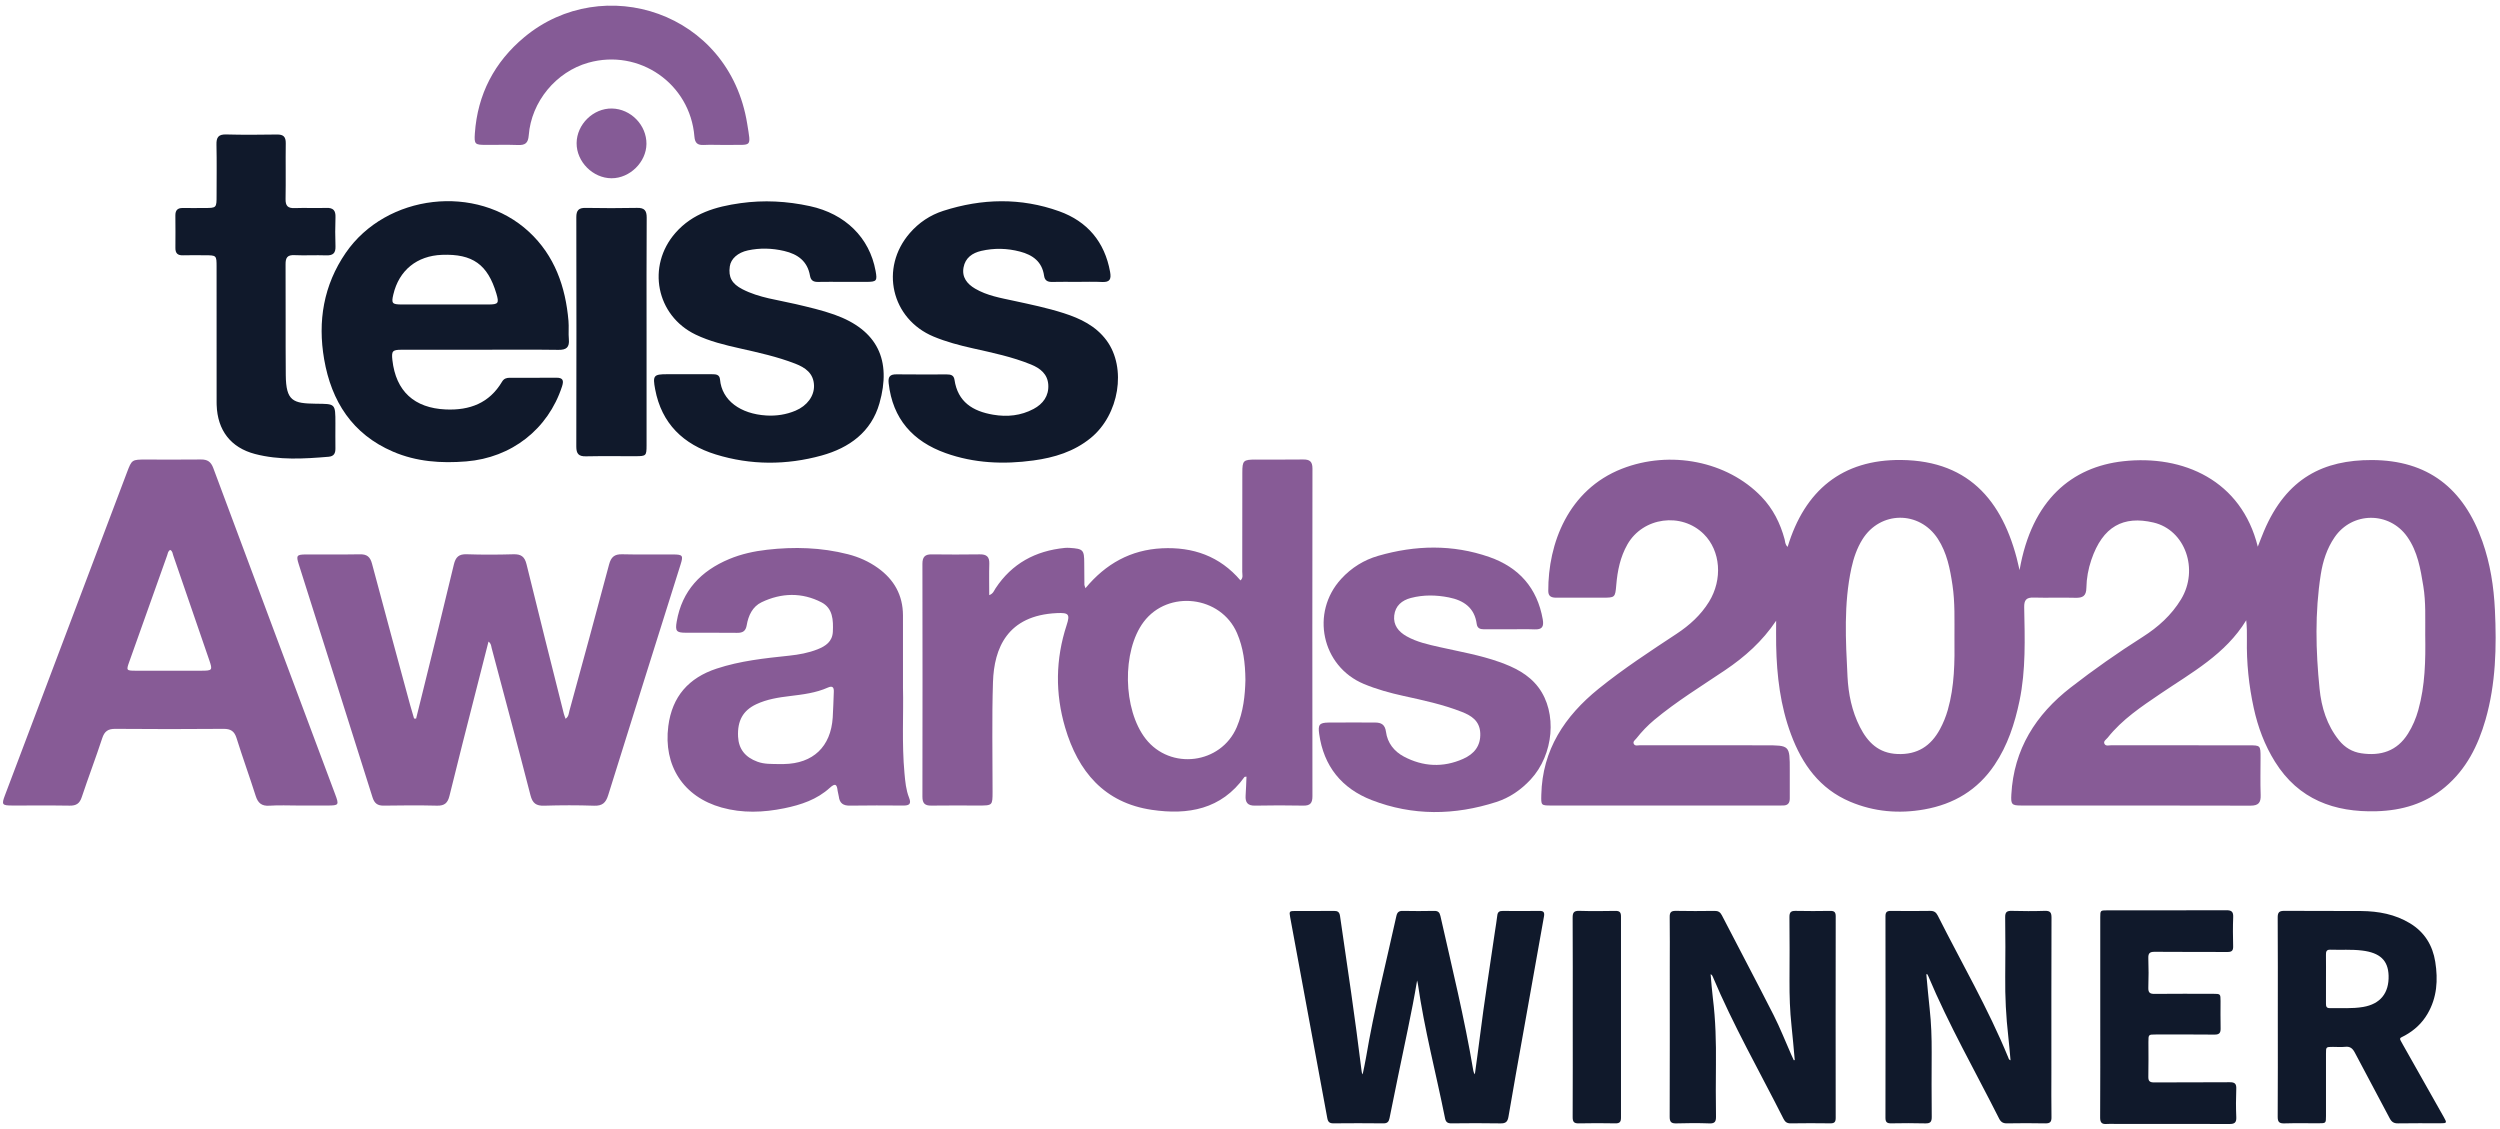 <svg xmlns="http://www.w3.org/2000/svg" width="155" height="70" viewBox="0 0 155 70">
  <g fill="none" fill-rule="evenodd">
    <path fill="#875B96" d="M150.364 39.371C150.358 38.359 150.41 37.343 150.245 36.337 150.07 35.266 149.894 34.194 149.248 33.279 148.132 31.698 145.831 31.717 144.743 33.313 144.268 34.008 144.017 34.793 143.888 35.614 143.519 37.973 143.575 40.341 143.813 42.704 143.928 43.857 144.266 44.959 145.015 45.894 145.379 46.348 145.847 46.624 146.406 46.705 147.607 46.881 148.617 46.572 149.298 45.483 149.585 45.025 149.79 44.54 149.934 44.024 150.361 42.5 150.389 40.938 150.364 39.371zM121.176 39.519C121.173 38.438 121.214 37.355 121.054 36.279 120.904 35.272 120.715 34.279 120.145 33.404 118.999 31.648 116.573 31.669 115.468 33.446 115.129 33.993 114.924 34.594 114.788 35.218 114.305 37.444 114.433 39.696 114.545 41.942 114.599 43.026 114.814 44.09 115.315 45.074 115.803 46.032 116.475 46.702 117.647 46.749 118.877 46.799 119.713 46.255 120.279 45.208 120.484 44.829 120.644 44.434 120.763 44.018 121.184 42.544 121.194 41.033 121.176 39.519zM110.121 38.484C109.262 39.766 108.178 40.728 106.954 41.552 105.472 42.551 103.945 43.486 102.567 44.633 102.155 44.977 101.788 45.36 101.458 45.78 101.378 45.882 101.218 45.976 101.298 46.126 101.374 46.269 101.547 46.206 101.677 46.206 104.255 46.21 106.834 46.209 109.413 46.209 110.966 46.209 110.967 46.209 110.966 47.746 110.966 48.331 110.96 48.915 110.966 49.5 110.969 49.801 110.835 49.947 110.533 49.94 110.447 49.938 110.361 49.943 110.275 49.943 105.582 49.943 100.888 49.943 96.195 49.942 95.537 49.942 95.547 49.937 95.561 49.281 95.622 46.482 97.019 44.396 99.112 42.704 100.65 41.461 102.307 40.38 103.958 39.29 104.752 38.765 105.451 38.134 105.959 37.311 106.815 35.921 106.681 34.153 105.637 33.115 104.253 31.74 101.864 32.062 100.9 33.754 100.457 34.533 100.282 35.384 100.209 36.268 100.143 37.056 100.127 37.055 99.349 37.056 98.403 37.057 97.458 37.052 96.513 37.057 96.222 37.058 95.995 37.004 95.993 36.647 95.978 33.698 97.232 30.364 100.562 29.061 103.548 27.893 107.088 28.59 109.207 30.793 109.926 31.54 110.378 32.44 110.646 33.437 110.685 33.583 110.665 33.748 110.833 33.908 111.889 30.406 114.217 28.481 117.874 28.519 122.225 28.564 124.338 31.249 125.213 35.346 125.973 30.97 128.475 28.949 131.638 28.597 135.359 28.182 138.971 29.785 139.983 33.895 140.134 33.513 140.243 33.219 140.365 32.931 141.771 29.606 144.096 28.518 147.042 28.523 150.521 28.529 152.746 30.266 153.911 33.573 154.397 34.95 154.616 36.374 154.685 37.818 154.794 40.108 154.742 42.392 154.103 44.62 153.639 46.234 152.914 47.688 151.596 48.798 150.364 49.834 148.912 50.252 147.352 50.297 144.733 50.374 142.51 49.57 141.052 47.232 140.407 46.2 139.988 45.076 139.731 43.892 139.426 42.493 139.281 41.077 139.308 39.644 139.315 39.255 139.309 38.866 139.266 38.456 137.982 40.565 135.887 41.695 133.948 43.01 132.767 43.812 131.575 44.602 130.674 45.739 130.585 45.852 130.391 45.953 130.478 46.12 130.559 46.278 130.758 46.206 130.905 46.206 133.742 46.21 136.579 46.209 139.415 46.21 140.15 46.21 140.152 46.212 140.154 46.964 140.155 47.738 140.133 48.512 140.161 49.285 140.179 49.765 140.029 49.953 139.522 49.951 134.776 49.937 130.031 49.944 125.286 49.941 124.713 49.941 124.671 49.854 124.703 49.259 124.855 46.449 126.218 44.307 128.38 42.627 129.818 41.51 131.311 40.464 132.851 39.486 133.804 38.881 134.631 38.136 135.224 37.16 136.343 35.317 135.492 32.856 133.51 32.395 131.66 31.965 130.37 32.619 129.66 34.719 129.473 35.274 129.365 35.859 129.356 36.441 129.349 36.958 129.127 37.077 128.662 37.063 127.803 37.038 126.943 37.075 126.084 37.049 125.628 37.036 125.491 37.207 125.5 37.653 125.537 39.594 125.609 41.539 125.208 43.458 124.914 44.866 124.473 46.215 123.664 47.42 122.617 48.98 121.14 49.858 119.307 50.184 117.727 50.464 116.186 50.33 114.709 49.706 112.824 48.909 111.735 47.39 111.043 45.531 110.38 43.752 110.16 41.9 110.122 40.017 110.112 39.506 110.121 38.995 110.121 38.484L110.121 38.484zM77.216 42.163C77.205 41.097 77.084 40.15 76.694 39.25 75.693 36.937 72.423 36.545 70.908 38.557 69.553 40.359 69.615 43.991 71.032 45.807 72.568 47.772 75.695 47.376 76.677 45.089 77.091 44.125 77.194 43.102 77.216 42.163zM67.298 36.469C68.561 34.943 70.117 34.09 72.038 33.995 73.959 33.9 75.626 34.478 76.91 35.986 77.096 35.824 77.018 35.622 77.019 35.448 77.025 33.402 77.021 31.356 77.024 29.311 77.025 28.55 77.082 28.496 77.849 28.493 78.829 28.49 79.809 28.503 80.789 28.488 81.194 28.482 81.373 28.607 81.372 29.049 81.362 35.822 81.363 42.595 81.371 49.369 81.372 49.787 81.235 49.956 80.807 49.948 79.81 49.929 78.813 49.928 77.816 49.949 77.355 49.959 77.2 49.752 77.228 49.327 77.254 48.938 77.265 48.547 77.282 48.151 77.216 48.162 77.169 48.157 77.156 48.175 75.717 50.185 73.657 50.54 71.419 50.211 68.462 49.776 66.839 47.829 66.037 45.102 65.416 42.989 65.442 40.864 66.131 38.759 66.354 38.078 66.259 37.979 65.528 38.012 62.449 38.152 61.633 40.198 61.565 42.281 61.491 44.548 61.542 46.819 61.539 49.089 61.538 49.941 61.537 49.942 60.674 49.943 59.694 49.943 58.714 49.932 57.734 49.947 57.336 49.953 57.19 49.799 57.19 49.399 57.198 44.586 57.199 39.772 57.19 34.959 57.189 34.541 57.34 34.365 57.76 34.371 58.757 34.384 59.755 34.384 60.752 34.37 61.163 34.364 61.349 34.517 61.337 34.944 61.317 35.578 61.332 36.213 61.332 36.898 61.577 36.813 61.63 36.621 61.722 36.48 62.74 34.934 64.202 34.151 66.015 33.971 66.117 33.961 66.222 33.963 66.324 33.969 67.159 34.025 67.221 34.091 67.223 34.918 67.224 35.364 67.228 35.811 67.233 36.258 67.233 36.291 67.252 36.323 67.298 36.469L67.298 36.469zM25.798 44.554C25.942 43.976 26.086 43.398 26.228 42.821 26.868 40.217 27.518 37.616 28.137 35.008 28.249 34.539 28.445 34.347 28.939 34.364 29.9 34.397 30.864 34.393 31.826 34.365 32.301 34.351 32.527 34.502 32.645 34.985 33.398 38.074 34.18 41.156 34.954 44.24 34.978 44.337 35.019 44.431 35.065 44.565 35.266 44.425 35.262 44.225 35.306 44.062 36.132 41.045 36.96 38.029 37.761 35.005 37.884 34.537 38.092 34.353 38.576 34.365 39.624 34.392 40.673 34.369 41.722 34.376 42.33 34.379 42.372 34.438 42.198 34.992 40.699 39.763 39.192 44.532 37.706 49.307 37.559 49.779 37.34 49.971 36.834 49.954 35.803 49.918 34.771 49.921 33.74 49.953 33.241 49.968 33.017 49.805 32.889 49.304 32.107 46.258 31.29 43.221 30.483 40.181 30.45 40.053 30.457 39.905 30.287 39.778 30.014 40.848 29.747 41.893 29.481 42.94 28.94 45.072 28.389 47.201 27.868 49.339 27.759 49.786 27.562 49.963 27.095 49.951 25.996 49.924 24.895 49.931 23.795 49.949 23.402 49.955 23.213 49.805 23.095 49.432 21.577 44.612 20.045 39.797 18.521 34.979 18.351 34.444 18.399 34.38 18.963 34.376 20.08 34.369 21.198 34.388 22.315 34.367 22.754 34.358 22.953 34.527 23.065 34.951 23.84 37.875 24.638 40.793 25.429 43.712 25.505 43.992 25.591 44.269 25.672 44.548 25.714 44.55 25.756 44.552 25.798 44.554M10.553 34.096C10.409 34.17 10.405 34.32 10.36 34.443 9.575 36.644 8.793 38.846 8.008 41.048 7.824 41.562 7.834 41.583 8.409 41.584 9.767 41.587 11.124 41.586 12.482 41.584 13.166 41.583 13.188 41.553 12.973 40.926 12.231 38.764 11.489 36.602 10.743 34.442 10.7 34.32 10.701 34.166 10.553 34.096zM18.507 49.943C17.905 49.943 17.302 49.912 16.703 49.953 16.216 49.986 15.992 49.784 15.851 49.341 15.471 48.145 15.042 46.966 14.668 45.769 14.532 45.332 14.305 45.185 13.854 45.189 11.62 45.208 9.386 45.208 7.152 45.189 6.699 45.185 6.479 45.337 6.337 45.77 5.936 46.995 5.475 48.199 5.069 49.422 4.938 49.818 4.727 49.957 4.32 49.95 3.134 49.93 1.948 49.946.763 49.942.124 49.94.086 49.893.311 49.297 1.68 45.664 3.056 42.033 4.429 38.401 5.577 35.364 6.722 32.325 7.872 29.288 8.174 28.491 8.178 28.492 9.057 28.492 10.191 28.492 11.325 28.502 12.459 28.488 12.857 28.484 13.076 28.624 13.222 29.015 15.733 35.761 18.258 42.502 20.78 49.245 21.03 49.913 21.01 49.94 20.311 49.943 19.709 49.945 19.108 49.943 18.507 49.943L18.507 49.943zM48.194 47.371C48.395 47.371 48.498 47.373 48.601 47.371 50.411 47.341 51.51 46.299 51.629 44.487 51.664 43.958 51.672 43.426 51.696 42.895 51.709 42.62 51.621 42.5 51.332 42.628 50.585 42.962 49.784 43.057 48.982 43.155 48.265 43.241 47.551 43.351 46.889 43.662 46.064 44.05 45.713 44.685 45.76 45.672 45.797 46.437 46.2 46.95 46.968 47.229 47.399 47.386 47.847 47.361 48.194 47.371zM55.985 42.644C56.025 44.234 55.907 46.092 56.078 47.945 56.125 48.459 56.171 48.977 56.363 49.459 56.521 49.858 56.36 49.946 56.003 49.944 54.903 49.938 53.802 49.929 52.702 49.949 52.278 49.958 52.055 49.8 52.006 49.381 51.993 49.263 51.946 49.148 51.933 49.029 51.891 48.658 51.807 48.517 51.454 48.84 50.655 49.571 49.662 49.902 48.621 50.114 47.326 50.378 46.029 50.427 44.744 50.068 42.367 49.406 41.12 47.468 41.435 45.019 41.673 43.177 42.701 42.025 44.428 41.455 45.89 40.971 47.413 40.811 48.934 40.651 49.535 40.587 50.127 40.48 50.69 40.257 51.189 40.059 51.61 39.779 51.637 39.162 51.669 38.451 51.639 37.712 50.936 37.347 49.721 36.717 48.444 36.751 47.218 37.339 46.658 37.607 46.398 38.163 46.297 38.761 46.235 39.128 46.052 39.24 45.702 39.236 44.636 39.222 43.57 39.235 42.504 39.229 41.937 39.227 41.855 39.124 41.955 38.541 42.286 36.616 43.46 35.394 45.212 34.661 45.963 34.347 46.756 34.176 47.559 34.084 49.243 33.892 50.92 33.94 52.572 34.362 53.242 34.533 53.869 34.811 54.435 35.218 55.439 35.939 55.98 36.905 55.984 38.15 55.988 39.56 55.985 40.969 55.985 42.644L55.985 42.644z"/>
    <path fill="#10192B" d="M27.571,18.879 C28.48,18.879 29.389,18.882 30.298,18.878 C30.899,18.875 30.951,18.797 30.776,18.206 C30.238,16.398 29.302,15.729 27.405,15.8 C25.848,15.857 24.739,16.76 24.387,18.255 C24.257,18.806 24.309,18.875 24.896,18.878 C25.788,18.882 26.68,18.879 27.571,18.879 Z M29.731,21.683 C28.115,21.683 26.5,21.68 24.885,21.684 C24.332,21.686 24.266,21.769 24.328,22.325 C24.545,24.257 25.687,25.301 27.636,25.386 C29.124,25.451 30.339,24.995 31.128,23.664 C31.242,23.472 31.402,23.422 31.601,23.422 C32.564,23.421 33.526,23.427 34.488,23.418 C34.921,23.414 34.963,23.602 34.843,23.969 C33.973,26.618 31.713,28.377 28.912,28.607 C27.348,28.735 25.82,28.628 24.366,28.002 C21.845,26.918 20.548,24.885 20.097,22.274 C19.69,19.917 20.06,17.68 21.436,15.677 C23.947,12.023 29.552,11.364 32.798,14.374 C34.387,15.847 35.066,17.778 35.246,19.9 C35.278,20.276 35.235,20.658 35.269,21.033 C35.313,21.526 35.124,21.698 34.628,21.691 C32.995,21.668 31.363,21.682 29.731,21.683 L29.731,21.683 Z"/>
    <path fill="#875B96" d="M93.591,39.014 C93.058,39.014 92.525,39.012 91.992,39.015 C91.759,39.015 91.591,38.945 91.556,38.684 C91.421,37.672 90.741,37.22 89.826,37.039 C89.043,36.884 88.253,36.87 87.476,37.073 C86.919,37.218 86.51,37.558 86.442,38.158 C86.374,38.758 86.707,39.166 87.208,39.449 C87.846,39.809 88.554,39.961 89.258,40.12 C90.497,40.399 91.754,40.614 92.956,41.041 C93.887,41.371 94.768,41.8 95.384,42.619 C96.565,44.191 96.333,46.785 94.902,48.327 C94.302,48.974 93.594,49.459 92.768,49.725 C90.185,50.557 87.588,50.592 85.044,49.605 C83.191,48.885 82.067,47.508 81.789,45.499 C81.71,44.936 81.798,44.807 82.361,44.799 C83.323,44.787 84.286,44.798 85.248,44.797 C85.642,44.797 85.871,44.924 85.931,45.374 C86.022,46.063 86.438,46.588 87.039,46.907 C88.229,47.538 89.474,47.601 90.71,47.052 C91.38,46.755 91.813,46.26 91.776,45.45 C91.741,44.696 91.233,44.373 90.64,44.139 C89.469,43.678 88.24,43.416 87.015,43.147 C86.175,42.962 85.347,42.735 84.551,42.402 C81.943,41.308 81.234,37.981 83.156,35.888 C83.79,35.198 84.56,34.718 85.447,34.462 C87.748,33.796 90.062,33.74 92.341,34.536 C94.17,35.176 95.309,36.452 95.651,38.401 C95.731,38.861 95.608,39.041 95.137,39.021 C94.623,38.999 94.106,39.016 93.591,39.016 C93.591,39.015 93.591,39.014 93.591,39.014"/>
    <path fill="#10192B" d="M52.267 17.477C51.751 17.476 51.235 17.467 50.719 17.479 50.434 17.486 50.27 17.389 50.219 17.093 50.064 16.191 49.458 15.756 48.618 15.56 47.869 15.385 47.121 15.364 46.369 15.524 45.745 15.658 45.312 16.045 45.247 16.518 45.154 17.18 45.367 17.59 46.031 17.932 47.071 18.469 48.231 18.593 49.348 18.857 50.152 19.048 50.956 19.231 51.735 19.508 54.417 20.465 55.283 22.342 54.526 25.004 54.019 26.787 52.653 27.769 50.938 28.243 48.755 28.846 46.544 28.846 44.376 28.176 42.376 27.557 41.019 26.271 40.619 24.133 40.459 23.279 40.526 23.201 41.368 23.201 42.297 23.2 43.225 23.201 44.154 23.202 44.388 23.202 44.613 23.217 44.641 23.527 44.755 24.835 45.918 25.663 47.505 25.76 48.131 25.799 48.742 25.706 49.322 25.462 50.046 25.158 50.491 24.547 50.469 23.897 50.444 23.137 49.922 22.786 49.302 22.546 48.193 22.116 47.033 21.861 45.876 21.6 44.936 21.388 43.998 21.164 43.125 20.743 40.682 19.565 40.079 16.493 41.877 14.44 42.946 13.22 44.384 12.81 45.91 12.596 47.354 12.393 48.789 12.471 50.213 12.78 52.407 13.255 53.91 14.733 54.286 16.795 54.4 17.417 54.354 17.473 53.711 17.477 53.23 17.479 52.748 17.477 52.267 17.477M66.782 17.476C66.266 17.476 65.75 17.467 65.235 17.48 64.95 17.487 64.775 17.393 64.733 17.096 64.609 16.223 64.031 15.805 63.236 15.597 62.439 15.388 61.637 15.372 60.839 15.555 60.288 15.681 59.847 15.985 59.739 16.583 59.628 17.193 59.962 17.604 60.454 17.894 61.193 18.33 62.031 18.471 62.852 18.649 63.894 18.875 64.938 19.091 65.954 19.417 66.98 19.747 67.939 20.203 68.605 21.105 69.867 22.813 69.391 25.715 67.624 27.156 66.586 28.002 65.368 28.372 64.071 28.549 62.223 28.802 60.395 28.723 58.629 28.092 56.595 27.365 55.345 25.97 55.097 23.761 55.049 23.341 55.191 23.204 55.594 23.209 56.625 23.223 57.657 23.214 58.688 23.214 58.927 23.214 59.134 23.245 59.178 23.545 59.381 24.924 60.314 25.497 61.576 25.712 62.451 25.861 63.294 25.774 64.08 25.356 64.668 25.043 65.034 24.548 64.994 23.859 64.955 23.194 64.497 22.833 63.923 22.599 62.755 22.123 61.526 21.868 60.302 21.593 59.48 21.409 58.666 21.194 57.885 20.869 55.257 19.775 54.531 16.617 56.406 14.453 56.973 13.799 57.67 13.334 58.485 13.072 60.88 12.301 63.295 12.247 65.67 13.099 67.416 13.726 68.491 14.996 68.826 16.857 68.906 17.301 68.82 17.508 68.329 17.483 67.814 17.456 67.297 17.477 66.782 17.476M13.429 20.776C13.428 19.366 13.428 17.956 13.428 16.546 13.428 15.827 13.427 15.827 12.684 15.826 12.236 15.826 11.789 15.814 11.343 15.829 11.011 15.839 10.871 15.698 10.875 15.373 10.88 14.703 10.881 14.032 10.873 13.362 10.869 13.037 11.009 12.89 11.336 12.896 11.783 12.904 12.23 12.896 12.677 12.896 13.428 12.894 13.428 12.894 13.428 12.12 13.428 11.072 13.445 10.022 13.421 8.974 13.41 8.519 13.535 8.322 14.026 8.336 15.074 8.365 16.123 8.356 17.172 8.34 17.572 8.333 17.722 8.482 17.717 8.883 17.701 10.035 17.727 11.187 17.705 12.339 17.696 12.77 17.852 12.918 18.274 12.902 18.927 12.877 19.581 12.913 20.234 12.89 20.665 12.876 20.815 13.053 20.8 13.47 20.779 14.072 20.778 14.675 20.8 15.275 20.815 15.708 20.633 15.848 20.217 15.832 19.565 15.808 18.91 15.849 18.258 15.819 17.816 15.798 17.702 15.976 17.705 16.39 17.72 18.676 17.698 20.963 17.718 23.25 17.732 24.869 18.162 25.014 19.584 25.031 20.795 25.045 20.795 25 20.795 26.25 20.795 26.765 20.789 27.281 20.796 27.797 20.8 28.096 20.712 28.29 20.374 28.319 18.846 28.447 17.315 28.54 15.813 28.148 14.301 27.752 13.484 26.676 13.433 25.109 13.431 25.057 13.43 25.006 13.43 24.954 13.429 23.561 13.429 22.169 13.429 20.776"/>
    <path fill="#855B96" d="M44.764,8.985 C44.386,8.984 44.007,8.97 43.63,8.988 C43.248,9.006 43.085,8.871 43.053,8.464 C42.791,5.186 39.637,2.999 36.476,3.888 C34.482,4.449 32.941,6.299 32.782,8.39 C32.745,8.872 32.563,9.008 32.116,8.991 C31.447,8.966 30.776,8.987 30.106,8.983 C29.45,8.98 29.394,8.946 29.441,8.27 C29.609,5.845 30.654,3.846 32.511,2.301 C37.371,-1.741 45.214,0.712 46.328,7.682 C46.566,9.171 46.628,8.963 45.228,8.985 C45.074,8.987 44.919,8.985 44.764,8.985"/>
    <path fill="#10192B" d="M40.087,20.554 C40.088,22.907 40.089,25.261 40.087,27.615 C40.086,28.257 40.06,28.282 39.418,28.284 C38.387,28.288 37.356,28.27 36.326,28.292 C35.873,28.302 35.73,28.129 35.731,27.687 C35.741,22.946 35.741,18.205 35.732,13.463 C35.731,13.041 35.881,12.883 36.304,12.89 C37.369,12.909 38.435,12.911 39.499,12.889 C39.952,12.879 40.097,13.052 40.095,13.493 C40.08,15.847 40.087,18.2 40.087,20.554"/>
    <path fill="#855B96" d="M37.917,11.052 C36.759,11.05 35.742,10.028 35.75,8.875 C35.758,7.711 36.78,6.708 37.938,6.728 C39.109,6.748 40.092,7.756 40.08,8.925 C40.068,10.053 39.05,11.054 37.917,11.052"/>
    <path fill="#10192B" d="M87.86 60.792C87.526 62.806 87.07 64.789 86.668 66.782 86.497 67.628 86.319 68.473 86.152 69.32 86.108 69.539 86.024 69.651 85.775 69.648 84.74 69.636 83.705 69.637 82.67 69.647 82.427 69.65 82.334 69.553 82.292 69.325 81.528 65.173 80.758 61.023 79.991 56.871 79.923 56.503 79.94 56.481 80.302 56.48 81.102 56.479 81.902 56.487 82.701 56.476 82.935 56.473 83.045 56.544 83.081 56.787 83.547 59.972 84.021 63.156 84.412 66.351 84.423 66.436 84.428 66.52 84.484 66.613 84.554 66.267 84.633 65.924 84.692 65.576 85.188 62.619 85.932 59.715 86.576 56.79 86.627 56.563 86.729 56.471 86.967 56.476 87.618 56.489 88.269 56.489 88.919 56.476 89.16 56.471 89.255 56.565 89.306 56.791 90.023 59.973 90.801 63.142 91.342 66.362 91.356 66.444 91.379 66.525 91.441 66.608 91.544 65.844 91.653 65.081 91.748 64.316 92.02 62.126 92.371 59.947 92.685 57.764 92.733 57.426 92.795 57.09 92.833 56.752 92.858 56.529 92.975 56.476 93.177 56.478 93.935 56.485 94.692 56.488 95.449 56.476 95.726 56.472 95.768 56.587 95.725 56.829 95.295 59.221 94.871 61.614 94.446 64.007 94.136 65.75 93.819 67.491 93.525 69.236 93.471 69.557 93.348 69.656 93.029 69.65 92.016 69.631 91.002 69.637 89.989 69.648 89.754 69.65 89.641 69.572 89.594 69.34 89.037 66.56 88.31 63.815 87.909 61.004 87.899 60.932 87.876 60.863 87.86 60.792M111.274 65.724C111.208 65.015 111.152 64.305 111.074 63.597 110.974 62.673 110.945 61.748 110.949 60.82 110.956 59.498 110.959 58.175 110.945 56.853 110.942 56.555 111.044 56.468 111.331 56.475 112.046 56.491 112.76 56.487 113.475 56.476 113.717 56.473 113.814 56.545 113.814 56.803 113.807 60.972 113.808 65.142 113.813 69.311 113.813 69.556 113.739 69.651 113.484 69.647 112.663 69.635 111.842 69.636 111.021 69.648 110.794 69.651 110.676 69.562 110.578 69.367 109.094 66.427 107.457 63.564 106.178 60.522 106.159 60.476 106.131 60.434 106.058 60.402 106.103 60.894 106.135 61.388 106.197 61.878 106.369 63.246 106.401 64.619 106.388 65.995 106.377 67.072 106.376 68.149 106.392 69.226 106.396 69.537 106.321 69.663 105.984 69.651 105.303 69.626 104.619 69.628 103.938 69.65 103.616 69.66 103.518 69.562 103.52 69.236 103.531 66.133 103.526 63.03 103.526 59.927 103.526 58.903 103.536 57.88 103.521 56.856 103.516 56.562 103.613 56.469 103.905 56.474 104.704 56.491 105.504 56.486 106.304 56.476 106.524 56.473 106.652 56.547 106.754 56.745 107.821 58.81 108.91 60.863 109.963 62.935 110.368 63.732 110.694 64.569 111.057 65.388 111.108 65.504 111.162 65.619 111.215 65.734 111.235 65.731 111.254 65.728 111.274 65.724M119.433 60.408C119.5 61.118 119.558 61.828 119.638 62.536 119.739 63.438 119.768 64.342 119.764 65.249 119.757 66.582 119.754 67.915 119.768 69.248 119.771 69.552 119.683 69.658 119.371 69.65 118.668 69.629 117.964 69.636 117.26 69.647 117.011 69.651 116.898 69.589 116.898 69.311 116.906 65.141 116.905 60.972 116.899 56.803 116.898 56.544 116.997 56.474 117.238 56.476 118.049 56.486 118.86 56.488 119.67 56.475 119.905 56.472 120.035 56.556 120.14 56.764 121.612 59.686 123.262 62.52 124.507 65.554 124.533 65.617 124.54 65.702 124.653 65.739 124.606 65.242 124.571 64.758 124.515 64.276 124.373 63.035 124.31 61.792 124.324 60.542 124.338 59.317 124.337 58.09 124.321 56.864 124.316 56.544 124.433 56.467 124.729 56.474 125.411 56.492 126.095 56.496 126.776 56.473 127.1 56.463 127.194 56.564 127.193 56.888 127.182 60.087 127.186 63.286 127.186 66.485 127.186 67.413 127.176 68.341 127.192 69.269 127.197 69.565 127.097 69.655 126.807 69.649 126.018 69.633 125.229 69.634 124.44 69.648 124.193 69.653 124.056 69.572 123.943 69.349 122.46 66.408 120.824 63.544 119.546 60.502 119.53 60.464 119.507 60.43 119.487 60.394 119.469 60.399 119.451 60.403 119.433 60.408M144.211 60.676C144.211 61.187 144.214 61.699 144.21 62.21 144.209 62.376 144.227 62.508 144.443 62.504 145.134 62.49 145.828 62.549 146.516 62.431 147.576 62.25 148.124 61.576 148.093 60.488 148.065 59.542 147.559 59.071 146.457 58.934 145.798 58.852 145.137 58.904 144.478 58.881 144.231 58.872 144.206 59.012 144.209 59.206 144.216 59.696 144.211 60.186 144.211 60.676zM141.224 63.031C141.224 60.984 141.231 58.936 141.217 56.889 141.215 56.564 141.311 56.471 141.633 56.473 143.222 56.488 144.812 56.469 146.4 56.484 147.469 56.494 148.5 56.684 149.432 57.252 150.33 57.8 150.826 58.62 150.987 59.637 151.164 60.756 151.097 61.85 150.505 62.86 150.167 63.437 149.697 63.873 149.116 64.195 148.746 64.4 148.718 64.305 148.969 64.751 149.815 66.257 150.667 67.759 151.517 69.263 151.721 69.624 151.712 69.642 151.304 69.643 150.43 69.644 149.555 69.633 148.681 69.649 148.419 69.654 148.279 69.56 148.16 69.333 147.447 67.973 146.714 66.624 146.001 65.265 145.866 65.009 145.714 64.868 145.407 64.902 145.154 64.929 144.896 64.907 144.64 64.907 144.212 64.908 144.211 64.908 144.211 65.322 144.211 66.613 144.211 67.903 144.211 69.193 144.21 69.642 144.209 69.643 143.747 69.643 143.043 69.644 142.339 69.629 141.636 69.65 141.316 69.66 141.215 69.565 141.217 69.237 141.231 67.169 141.224 65.1 141.224 63.031L141.224 63.031zM130.216 63.046C130.216 60.988 130.215 58.929 130.216 56.871 130.216 56.449 130.222 56.441 130.645 56.441 133.109 56.439 135.572 56.444 138.036 56.435 138.349 56.434 138.471 56.522 138.458 56.854 138.433 57.46 138.44 58.069 138.455 58.677 138.462 58.945 138.363 59.025 138.102 59.023 136.599 59.014 135.094 59.027 133.591 59.012 133.28 59.009 133.185 59.103 133.196 59.411 133.218 60.018 133.216 60.627 133.196 61.234 133.187 61.526 133.278 61.625 133.575 61.621 134.791 61.608 136.007 61.616 137.223 61.616 137.667 61.617 137.673 61.624 137.674 62.059 137.675 62.625 137.663 63.191 137.678 63.755 137.686 64.04 137.597 64.149 137.297 64.145 136.081 64.131 134.865 64.139 133.649 64.139 133.203 64.139 133.203 64.14 133.202 64.6 133.202 65.315 133.214 66.029 133.197 66.744 133.19 67.022 133.273 67.112 133.558 67.11 135.115 67.098 136.672 67.112 138.229 67.098 138.546 67.095 138.664 67.179 138.649 67.509 138.625 68.095 138.625 68.683 138.65 69.269 138.664 69.599 138.544 69.689 138.229 69.688 135.861 69.679 133.494 69.683 131.126 69.683 130.955 69.683 130.783 69.671 130.614 69.686 130.313 69.711 130.207 69.599 130.209 69.286 130.221 67.206 130.216 65.126 130.216 63.046M97.51 63.062C97.51 61.005 97.516 58.949 97.504 56.892 97.502 56.574 97.588 56.463 97.916 56.473 98.661 56.496 99.408 56.489 100.154 56.476 100.419 56.471 100.502 56.565 100.501 56.826 100.495 60.983 100.495 65.139 100.501 69.296 100.501 69.555 100.423 69.652 100.155 69.648 99.399 69.634 98.642 69.631 97.885 69.649 97.59 69.656 97.504 69.555 97.505 69.265 97.515 67.198 97.51 65.13 97.51 63.062"/>
  </g>
</svg>
